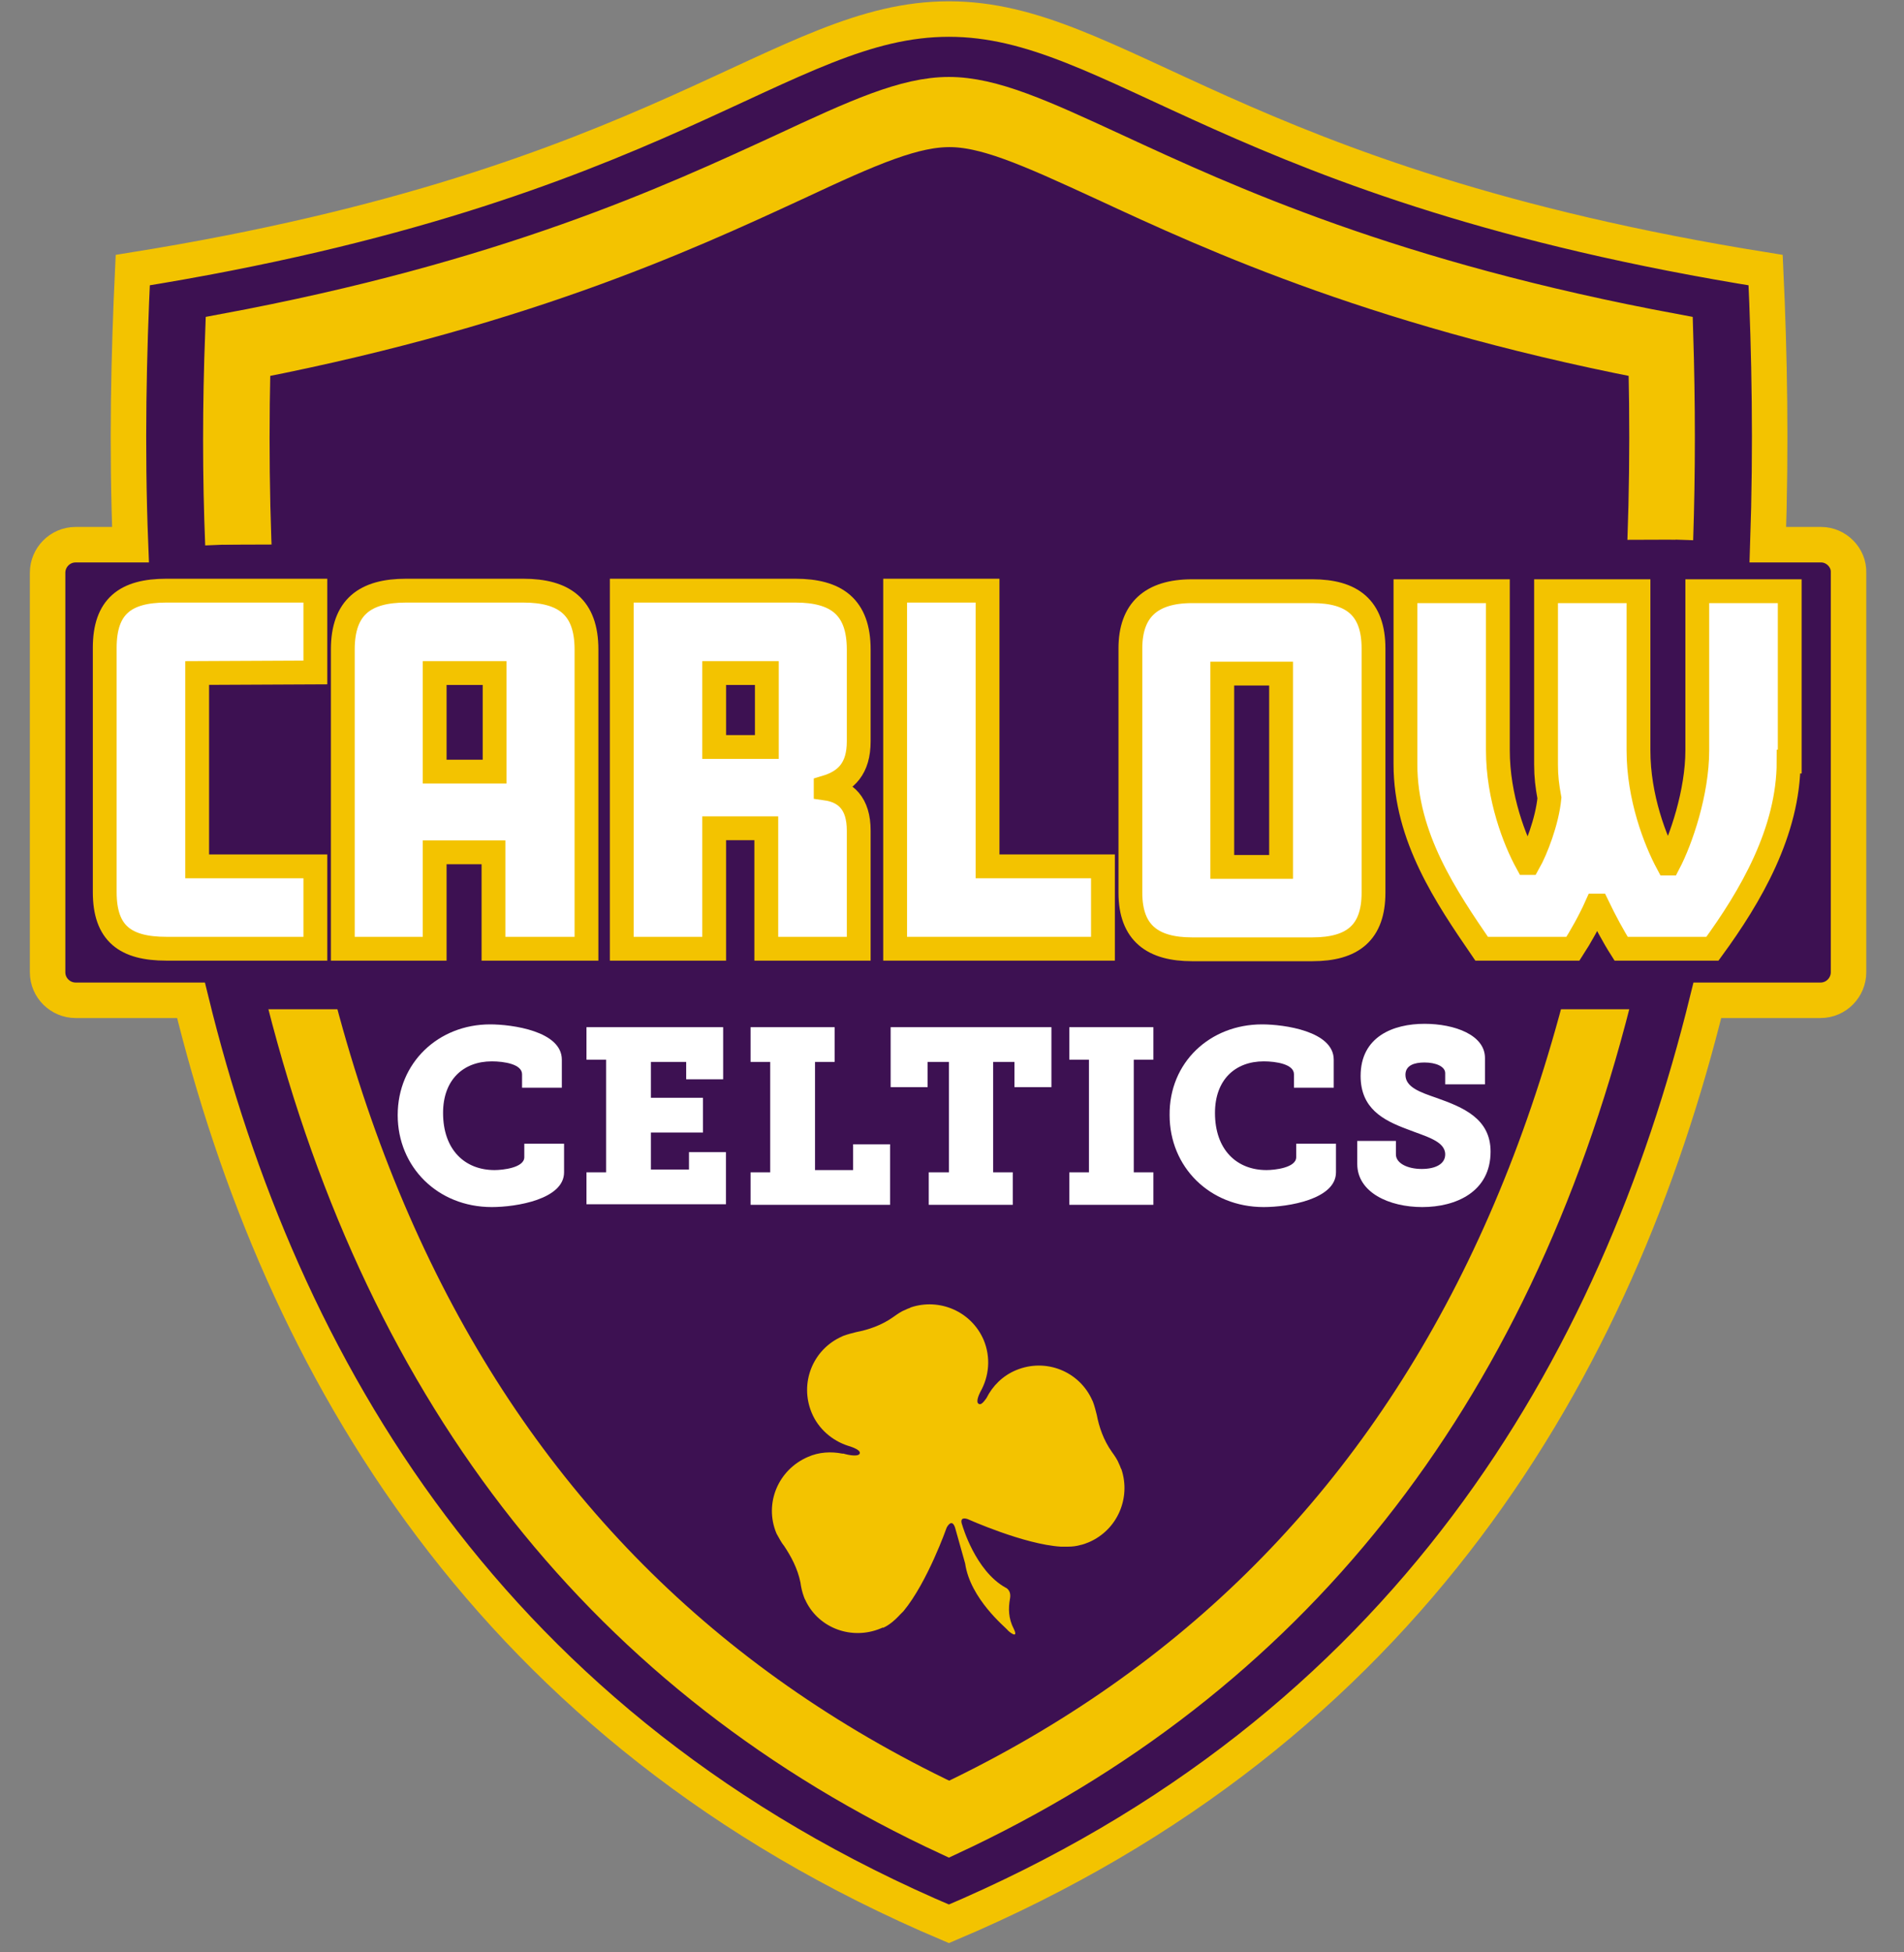 <svg width="200" height="205" viewBox="0 0 200 205" fill="none" xmlns="http://www.w3.org/2000/svg">
<rect x="0" y="0" width="200" height="205" fill="#808080" stroke="none"/>
<path d="M98.498 194.704C44.364 169.579 18.298 115.799 21.005 34.775L21.063 33.245L22.887 32.892C52.367 27.42 69.607 19.417 81.081 14.122C89.142 10.356 94.497 7.943 99.734 7.943C104.97 7.943 110.325 10.415 118.386 14.122C129.801 19.417 147.1 27.42 176.58 32.892L178.404 33.245L178.463 34.775C181.11 115.799 154.985 169.579 100.91 194.704L99.734 195.234L98.498 194.704Z" fill="#3D1152" stroke="#F3C300" stroke-width="15.008" stroke-miterlimit="10"/>
<path d="M191.29 57.193H185.7C186.053 46.837 185.877 37.128 185.465 28.361C129.566 19.417 117.268 2 99.675 2C82.082 2 69.784 19.417 13.944 28.361C13.532 37.069 13.297 46.837 13.708 57.193H7.942C6.295 57.193 5 58.546 5 60.135V102.088C5 103.736 6.353 105.03 7.942 105.03H20.063C29.478 143.512 51.543 181.641 99.675 202C147.866 181.641 169.872 143.512 179.345 105.03H191.231C192.879 105.03 194.173 103.677 194.173 102.088V60.135C194.232 58.546 192.879 57.193 191.29 57.193ZM23.417 57.193C23.123 50.014 23.123 42.541 23.417 34.833C53.249 29.302 70.49 21.3 82.258 15.886C89.966 12.297 95.085 9.944 99.675 9.944C104.264 9.944 109.384 12.297 117.151 15.886C128.86 21.3 146.159 29.302 175.991 34.833C176.227 42.365 176.227 49.661 175.991 56.663M169.46 105.03C158.81 146.925 135.509 176.345 99.675 192.997C63.841 176.404 40.54 146.925 29.89 105.089" fill="#3D1152"/>
<path d="M23.417 57.193C23.123 50.014 23.123 42.541 23.417 34.833C53.249 29.302 70.49 21.3 82.258 15.886C89.966 12.297 95.085 9.944 99.675 9.944C104.264 9.944 109.384 12.297 117.151 15.886C128.86 21.3 146.159 29.302 175.991 34.833C176.227 42.365 176.227 49.661 175.991 56.663M169.46 105.03C158.81 146.925 135.509 176.345 99.675 192.997C63.841 176.404 40.54 146.925 29.89 105.089M191.29 57.193H185.7C186.053 46.837 185.877 37.128 185.465 28.361C129.566 19.417 117.268 2 99.675 2C82.082 2 69.784 19.417 13.944 28.361C13.532 37.069 13.297 46.837 13.708 57.193H7.942C6.295 57.193 5 58.546 5 60.135V102.088C5 103.736 6.353 105.03 7.942 105.03H20.063C29.478 143.512 51.543 181.641 99.675 202C147.866 181.641 169.872 143.512 179.345 105.03H191.231C192.879 105.03 194.173 103.677 194.173 102.088V60.135C194.232 58.546 192.879 57.193 191.29 57.193Z" stroke="#F3C300" stroke-width="3.727" stroke-miterlimit="10"/>
<path d="M33.126 99.617H17.474C13.179 99.617 11.002 98.028 11.002 93.674V68.019C11.002 63.665 13.179 62.018 17.474 62.018H33.126V70.608L20.711 70.667V90.967H33.126V99.617Z" fill="white" stroke="#F3C300" stroke-width="2.501" stroke-miterlimit="10"/>
<path d="M61.546 99.617H51.837V89.496H45.659V99.617H36.009V68.196C36.009 63.724 38.362 62.018 42.658 62.018H54.956C59.251 62.018 61.605 63.724 61.605 68.196V99.617H61.546ZM51.955 81.023V70.667H45.659V81.023H51.955Z" fill="white" stroke="#F3C300" stroke-width="2.501" stroke-miterlimit="10"/>
<path d="M90.201 99.617H80.493V86.966H75.02V99.617H65.311V62.018H83.552C87.848 62.018 90.201 63.724 90.201 68.196V77.846C90.201 80.67 88.907 82.023 86.73 82.671V82.788C88.848 83.083 90.201 84.377 90.201 87.201V99.617ZM80.551 78.434V70.667H75.02V78.434H80.551Z" fill="white" stroke="#F3C300" stroke-width="2.501" stroke-miterlimit="10"/>
<path d="M115.856 99.617H94.026V62.018H103.735V90.967H115.856V99.617Z" fill="white" stroke="#F3C300" stroke-width="2.501" stroke-miterlimit="10"/>
<path d="M144.276 93.733C144.276 97.91 142.099 99.675 137.863 99.675H125.212C121.152 99.675 118.739 98.028 118.739 93.733V68.078C118.739 64.077 120.916 62.076 125.212 62.076H137.863C141.981 62.076 144.276 63.783 144.276 68.078V93.733ZM134.567 91.026V70.726H128.389V91.026H134.567Z" fill="white" stroke="#F3C300" stroke-width="2.501" stroke-miterlimit="10"/>
<path d="M187.878 79.964C187.878 87.319 183.877 94.144 179.876 99.617H170.285C169.461 98.322 168.578 96.675 167.813 95.086H167.696C166.989 96.675 165.989 98.44 165.224 99.617H155.633C151.926 94.203 147.631 87.907 147.631 80.258V62.076H157.34V78.787C157.34 83.73 159.105 88.26 160.399 90.614H160.576C161.341 89.261 162.518 86.26 162.753 83.788C162.518 82.494 162.4 81.552 162.4 80.258V62.076H172.109V78.787C172.109 83.73 173.874 88.26 175.168 90.673H175.286C176.581 88.201 178.287 83.2 178.287 78.787V62.076H187.996V79.964H187.878Z" fill="white" stroke="#F3C300" stroke-width="2.501" stroke-miterlimit="10"/>
<path d="M51.484 107.56C53.779 107.56 59.016 108.266 59.016 111.267V114.209H54.838V112.796C54.838 111.737 52.955 111.443 51.661 111.443C48.66 111.443 46.541 113.385 46.541 116.856C46.541 120.74 48.836 122.858 51.955 122.858C52.779 122.858 55.073 122.623 55.073 121.505V120.093H59.251V123.094C59.251 125.918 54.25 126.742 51.661 126.742C45.953 126.742 41.775 122.505 41.775 117.092C41.775 111.561 46.071 107.56 51.484 107.56Z" fill="white"/>
<path d="M61.605 123.093H63.664V111.266H61.605V107.854H75.962V113.326H72.078V111.502H68.371V115.267H73.843V118.916H68.371V122.799H72.372V120.975H76.256V126.447H61.605V123.093Z" fill="white"/>
<path d="M78.845 123.093H80.904V111.502H78.845V107.854H87.671V111.502H85.611V122.858H89.613V120.151H93.496V126.506H78.845V123.093Z" fill="white"/>
<path d="M97.616 123.093H99.675V111.502H97.439V114.149H93.556V107.854H110.443V114.149H106.559V111.502H104.324V123.093H106.383V126.506H97.557V123.093H97.616Z" fill="white"/>
<path d="M112.326 123.093H114.386V111.266H112.326V107.854H121.152V111.266H119.093V123.093H121.152V126.506H112.326V123.093Z" fill="white"/>
<path d="M132.567 107.56C134.862 107.56 140.098 108.266 140.098 111.267V114.209H135.921V112.796C135.921 111.737 134.038 111.443 132.743 111.443C129.742 111.443 127.624 113.385 127.624 116.856C127.624 120.74 129.919 122.858 133.037 122.858C133.861 122.858 136.156 122.623 136.156 121.505V120.093H140.334V123.094C140.334 125.918 135.332 126.742 132.743 126.742C127.036 126.742 122.858 122.505 122.858 117.092C122.799 111.561 127.095 107.56 132.567 107.56Z" fill="white"/>
<path d="M146.629 119.858V121.211C146.629 122.152 147.865 122.741 149.336 122.741C150.807 122.741 151.807 122.211 151.807 121.211C151.807 119.799 149.748 119.328 147.806 118.563C145.276 117.622 142.922 116.386 142.922 112.973C142.922 108.854 146.335 107.501 149.63 107.501C152.808 107.501 155.985 108.678 155.985 111.09V113.856H151.807V112.679C151.807 111.973 150.807 111.561 149.63 111.561C148.571 111.561 147.63 111.855 147.63 112.855C147.63 114.15 149.16 114.68 150.866 115.268C153.69 116.268 156.573 117.445 156.573 120.917C156.573 125.153 152.925 126.742 149.395 126.742C145.923 126.742 142.569 125.212 142.569 122.211V119.799H146.629V119.858Z" fill="white"/>
<path d="M100.322 160.399C99.969 159.34 99.44 160.399 99.44 160.399C99.44 160.399 97.439 166.107 94.909 169.167C94.791 169.284 94.673 169.402 94.556 169.52C93.967 170.167 93.32 170.696 92.732 170.932V170.873C92.673 170.932 92.614 170.932 92.496 170.991C89.495 172.226 86.083 170.991 84.671 168.166C84.612 167.99 84.553 167.99 84.435 167.637C84.259 167.166 84.141 166.636 84.082 166.166C83.788 164.695 83.082 163.4 82.376 162.341C82.082 161.988 81.846 161.517 81.611 161.105L81.552 160.988C80.257 157.869 81.728 154.339 84.847 152.985C86.024 152.456 87.318 152.397 88.495 152.632C88.554 152.632 88.554 152.632 88.613 152.632C89.201 152.809 90.26 152.985 90.319 152.573C90.378 152.162 89.084 151.809 89.084 151.809C87.436 151.279 85.965 150.043 85.259 148.337C83.964 145.218 85.377 141.688 88.436 140.335L88.554 140.276C89.025 140.099 89.495 139.982 89.966 139.864C91.202 139.629 92.614 139.158 93.85 138.275C94.262 137.981 94.673 137.687 95.144 137.51C95.497 137.334 95.497 137.393 95.674 137.275C98.675 136.275 102.029 137.687 103.323 140.688C104.088 142.512 103.911 144.512 102.97 146.16C102.793 146.513 102.499 147.219 102.793 147.396C103.029 147.572 103.323 147.219 103.617 146.807C104.265 145.513 105.324 144.453 106.736 143.865C109.854 142.571 113.385 143.983 114.738 147.042L114.797 147.16C114.974 147.631 115.091 148.102 115.209 148.572C115.444 149.808 115.915 151.22 116.798 152.456C117.092 152.868 117.386 153.28 117.563 153.75C117.739 154.103 117.68 154.103 117.798 154.28C118.798 157.281 117.386 160.635 114.385 161.929C114.091 162.047 113.797 162.165 113.503 162.223C113.091 162.341 112.679 162.4 112.149 162.4C111.914 162.4 111.678 162.4 111.443 162.4C107.56 162.165 101.676 159.517 101.676 159.517C101.676 159.517 100.675 159.105 101.087 160.164C101.087 160.164 102.44 164.93 105.618 166.695C105.618 166.695 106.265 166.931 106.089 167.872C105.912 168.872 105.912 169.932 106.5 171.05C107.03 172.167 105.971 171.344 105.794 171.108C105.618 170.873 101.911 167.872 101.381 164.165L100.322 160.399Z" fill="#F3C300"/>
<path d="M171.638 103.03H27.948V105.972H171.638V103.03Z" fill="#3D1152"/>
</svg>
